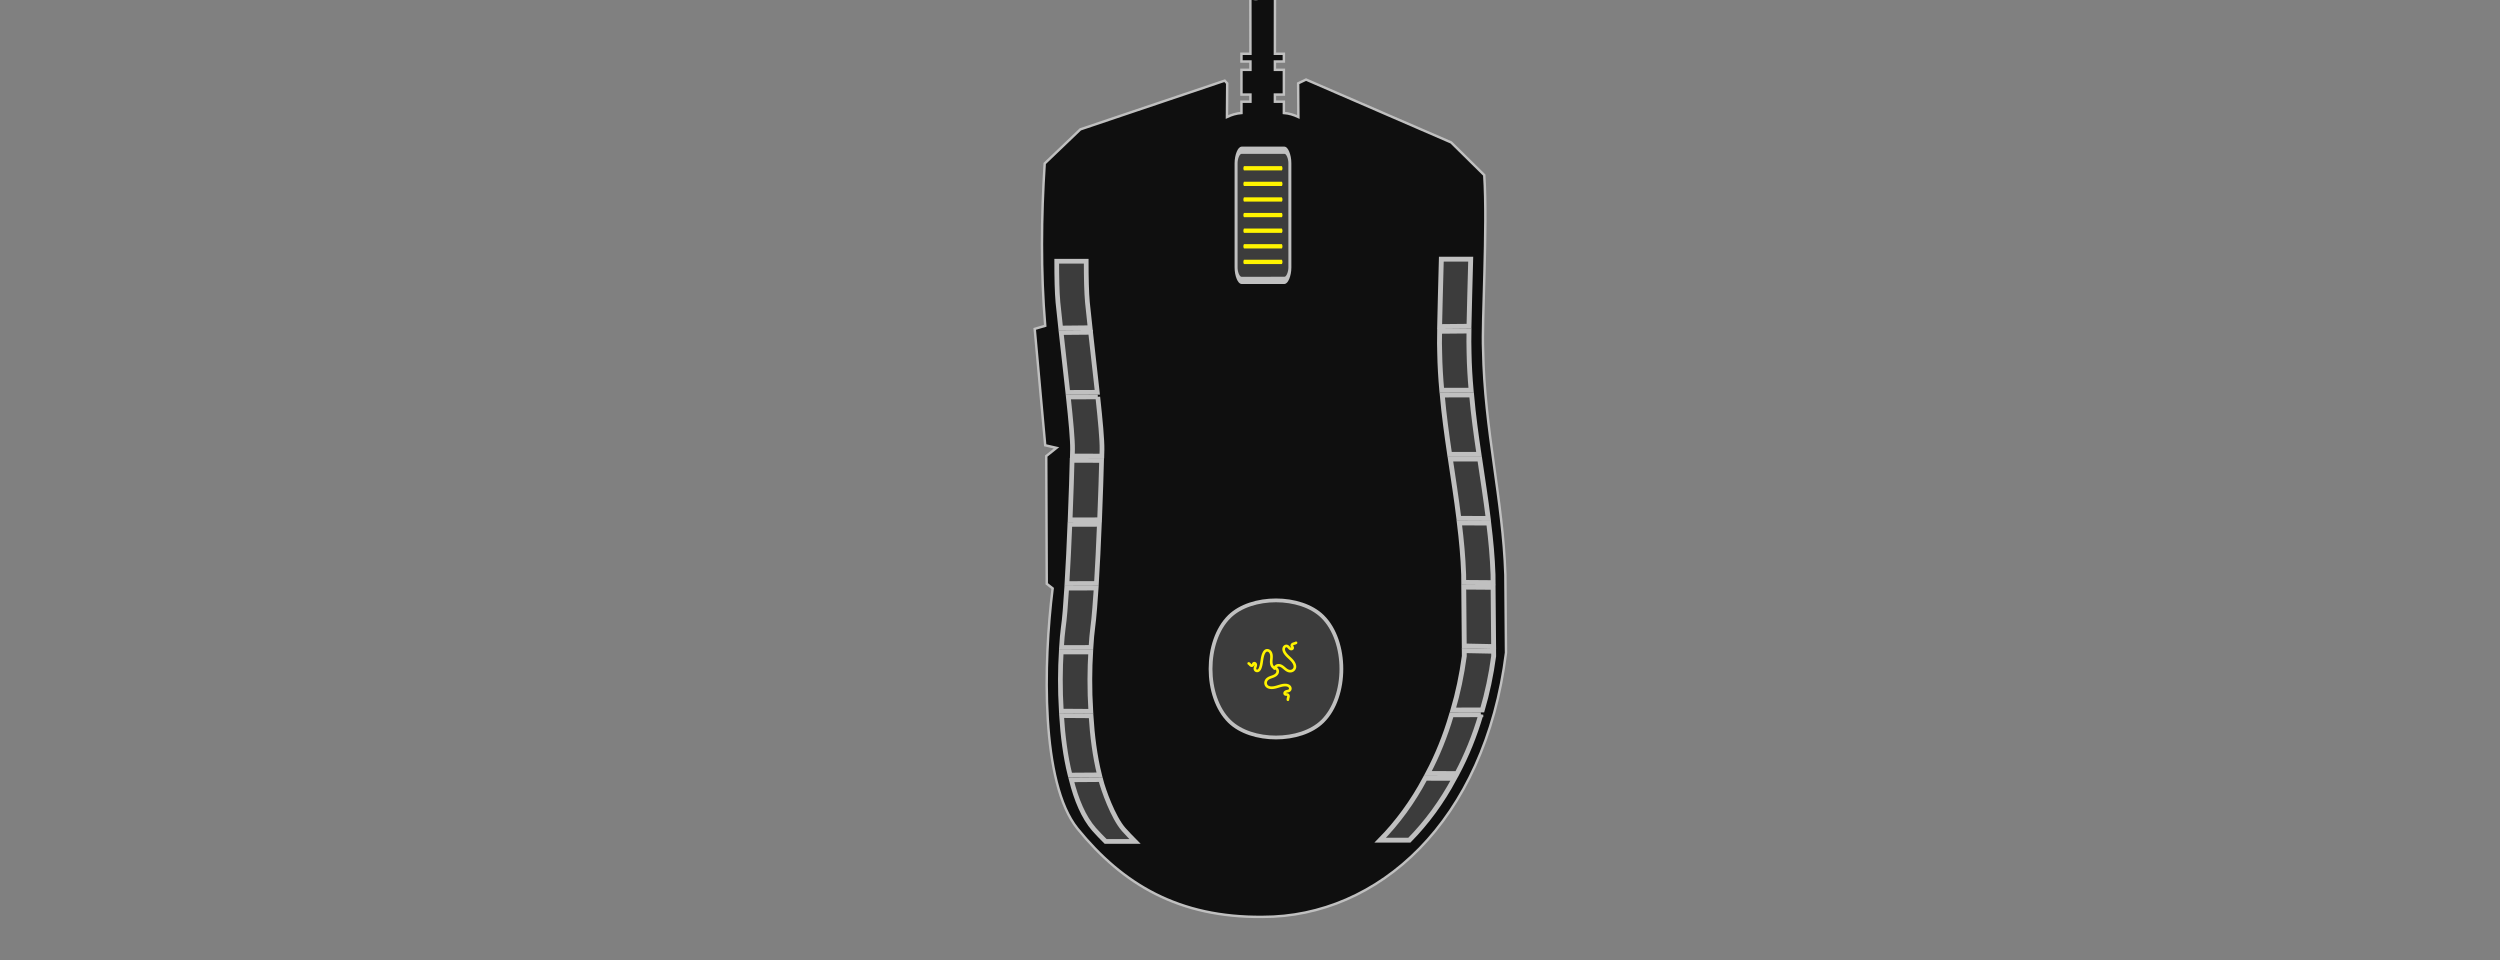 <?xml version="1.0" encoding="UTF-8" standalone="no"?>
<svg
   xmlns:dc="http://purl.org/dc/elements/1.1/"
   xmlns:cc="http://creativecommons.org/ns#"
   xmlns:rdf="http://www.w3.org/1999/02/22-rdf-syntax-ns#"
   xmlns:svg="http://www.w3.org/2000/svg"
   xmlns="http://www.w3.org/2000/svg"
   xmlns:xlink="http://www.w3.org/1999/xlink"
   xmlns:sodipodi="http://sodipodi.sourceforge.net/DTD/sodipodi-0.dtd"
   xmlns:inkscape="http://www.inkscape.org/namespaces/inkscape"
   id="svg3039"
   version="1.1"
   inkscape:version="1.0.2 (e86c870879, 2021-01-15)"
   width="1021.567"
   height="392.367"
   sodipodi:docname="mambaelite.svg"
   viewBox="0 0 957.719 367.844">
  <rect x="0" y="0" width="957.719" height="367.844" fill="#808080" stroke="none"/>
  <defs
     id="defs3043">
    <linearGradient
       id="linearGradient5169">
      <stop
         style="stop-color:#141414;stop-opacity:1;"
         offset="0"
         id="stop5171" />
      <stop
         style="stop-color:#1d1d1d;stop-opacity:1;"
         offset="1"
         id="stop5173" />
    </linearGradient>
    <filter
       id="filter4377"
       inkscape:label="Glow"
       inkscape:menu="Shadows and Glows"
       inkscape:menu-tooltip="Glow of object's own color at the edges"
       style="color-interpolation-filters:sRGB">
      <feGaussianBlur
         id="feGaussianBlur4379"
         stdDeviation="0"
         result="result91" />
      <feComposite
         id="feComposite4381"
         in2="result91"
         in="SourceGraphic"
         operator="over" />
    </filter>
    <filter
       id="filter4383"
       inkscape:label="Glow"
       inkscape:menu="Shadows and Glows"
       inkscape:menu-tooltip="Glow of object's own color at the edges"
       style="color-interpolation-filters:sRGB">
      <feGaussianBlur
         id="feGaussianBlur4385"
         stdDeviation="5"
         result="result91" />
      <feComposite
         id="feComposite4387"
         in2="result91"
         in="SourceGraphic"
         operator="over" />
    </filter>
    <filter
       id="filter4389"
       inkscape:label="Glow"
       inkscape:menu="Shadows and Glows"
       inkscape:menu-tooltip="Glow of object's own color at the edges"
       style="color-interpolation-filters:sRGB">
      <feGaussianBlur
         id="feGaussianBlur4391"
         stdDeviation="5"
         result="result91" />
      <feComposite
         id="feComposite4393"
         in2="result91"
         in="SourceGraphic"
         operator="over" />
    </filter>
    <filter
       id="filter4395"
       inkscape:label="Glow"
       inkscape:menu="Shadows and Glows"
       inkscape:menu-tooltip="Glow of object's own color at the edges"
       style="color-interpolation-filters:sRGB">
      <feGaussianBlur
         id="feGaussianBlur4397"
         stdDeviation="5"
         result="result91" />
      <feComposite
         id="feComposite4399"
         in2="result91"
         in="SourceGraphic"
         operator="over" />
    </filter>
    <filter
       id="filter4401"
       inkscape:label="Glow"
       inkscape:menu="Shadows and Glows"
       inkscape:menu-tooltip="Glow of object's own color at the edges"
       style="color-interpolation-filters:sRGB">
      <feGaussianBlur
         id="feGaussianBlur4403"
         stdDeviation="5"
         result="result91" />
      <feComposite
         id="feComposite4405"
         in2="result91"
         in="SourceGraphic"
         operator="over" />
    </filter>
    <radialGradient
       r="165.383"
       fy="352.448"
       fx="183.535"
       cy="352.448"
       cx="183.535"
       gradientTransform="matrix(1,0,0,0.284,0,252.516)"
       gradientUnits="userSpaceOnUse"
       id="r1"
       xlink:href="#l1" />
    <radialGradient
       id="radialGradient919"
       r="165.383"
       fy="352.448"
       fx="183.535"
       cy="352.448"
       cx="183.535"
       gradientTransform="matrix(1,0,0,0.284,0,252.516)"
       gradientUnits="userSpaceOnUse"
       xlink:href="#l1" />
    <radialGradient
       id="radialGradient918"
       r="165.383"
       fy="352.448"
       fx="183.535"
       cy="352.448"
       cx="183.535"
       gradientTransform="matrix(1,0,0,0.284,0,252.516)"
       gradientUnits="userSpaceOnUse"
       xlink:href="#l1" />
    <radialGradient
       id="radialGradient917"
       gradientUnits="userSpaceOnUse"
       gradientTransform="matrix(1,0,0,0.284,0,252.516)"
       r="165.383"
       fy="352.448"
       fx="183.535"
       cy="352.448"
       cx="183.535"
       xlink:href="#l1" />
    <marker
       id="marker915"
       orient="auto"
       markerHeight="3"
       markerWidth="4"
       markerUnits="strokeWidth"
       refY="5"
       refX="10"
       viewBox="0 0 10 10">
      <path
         id="path916"
         d="M 10,0 0,5 10,10 Z"
         inkscape:connector-curvature="0" />
    </marker>
    <marker
       id="marker913"
       orient="auto"
       markerHeight="3"
       markerWidth="4"
       markerUnits="strokeWidth"
       refY="5"
       refX="0"
       viewBox="0 0 10 10">
      <path
         id="path914"
         d="M 0,0 10,5 0,10 Z"
         inkscape:connector-curvature="0" />
    </marker>
    <linearGradient
       id="l1">
      <stop
         id="stop911"
         offset="0"
         style="stop-color:#000000;stop-opacity:0.502" />
      <stop
         id="stop912"
         offset="1"
         style="stop-color:#000000;stop-opacity:0" />
    </linearGradient>
    <linearGradient
       y2="923.408"
       x2="221.895"
       y1="923.408"
       x1="47.922"
       gradientUnits="userSpaceOnUse"
       id="linearGradient4269"
       xlink:href="#linearGradient4616"
       inkscape:collect="always" />
    <linearGradient
       y2="923.408"
       x2="221.895"
       y1="923.408"
       x1="47.922"
       gradientUnits="userSpaceOnUse"
       id="linearGradient4267"
       xlink:href="#linearGradient4616"
       inkscape:collect="always" />
    <linearGradient
       y2="923.408"
       x2="221.895"
       y1="923.408"
       x1="47.922"
       gradientUnits="userSpaceOnUse"
       id="linearGradient4255"
       xlink:href="#linearGradient4616"
       inkscape:collect="always" />
    <linearGradient
       y2="923.408"
       x2="221.895"
       y1="923.408"
       x1="47.922"
       gradientUnits="userSpaceOnUse"
       id="linearGradient4253"
       xlink:href="#linearGradient4616"
       inkscape:collect="always" />
    <linearGradient
       y2="923.408"
       x2="221.895"
       y1="923.408"
       x1="47.922"
       gradientUnits="userSpaceOnUse"
       id="linearGradient4249"
       xlink:href="#linearGradient4616"
       inkscape:collect="always" />
    <linearGradient
       y2="923.408"
       x2="221.895"
       y1="923.408"
       x1="47.922"
       gradientUnits="userSpaceOnUse"
       id="linearGradient4237"
       xlink:href="#linearGradient4616"
       inkscape:collect="always" />
    <linearGradient
       y2="923.408"
       x2="221.895"
       y1="923.408"
       x1="47.922"
       gradientUnits="userSpaceOnUse"
       id="linearGradient4235"
       xlink:href="#linearGradient4616"
       inkscape:collect="always" />
    <linearGradient
       gradientUnits="userSpaceOnUse"
       y2="923.408"
       x2="221.895"
       y1="923.408"
       x1="47.922"
       id="linearGradient4219"
       xlink:href="#linearGradient4616"
       inkscape:collect="always" />
    <inkscape:path-effect
       is_visible="true"
       id="path-effect4161-4-0"
       effect="spiro" />
    <inkscape:path-effect
       is_visible="true"
       id="path-effect4745-00"
       effect="spiro" />
    <inkscape:path-effect
       is_visible="true"
       id="path-effect4745-0"
       effect="spiro" />
    <inkscape:path-effect
       is_visible="true"
       id="path-effect4161-4-5"
       effect="spiro" />
    <inkscape:path-effect
       is_visible="true"
       id="path-effect4161-4"
       effect="spiro" />
    <inkscape:path-effect
       is_visible="true"
       id="path-effect4161"
       effect="spiro" />
    <inkscape:path-effect
       is_visible="true"
       id="path-effect4224"
       effect="spiro" />
    <marker
       inkscape:isstock="true"
       style="overflow:visible"
       id="Arrow1Lstart"
       refX="0"
       refY="0"
       orient="auto"
       inkscape:stockid="Arrow1Lstart">
      <path
         inkscape:connector-curvature="0"
         transform="matrix(0.8,0,0,0.8,10,0)"
         style="fill:#00ff00;fill-opacity:1;fill-rule:evenodd;stroke:#000000;stroke-width:1pt;stroke-opacity:1"
         d="M 0,0 5,-5 -12.5,0 5,5 Z"
         id="path4461" />
    </marker>
    <inkscape:path-effect
       is_visible="true"
       id="path-effect4745"
       effect="spiro" />
    <inkscape:path-effect
       is_visible="true"
       id="path-effect4835"
       effect="spiro" />
    <marker
       inkscape:isstock="true"
       style="overflow:visible"
       id="marker4481"
       refX="0"
       refY="0"
       orient="auto"
       inkscape:stockid="Arrow1Lstart">
      <path
         inkscape:connector-curvature="0"
         transform="matrix(0.8,0,0,0.8,10,0)"
         style="fill-rule:evenodd;stroke:#000000;stroke-width:1pt"
         d="M 0,0 5,-5 -12.5,0 5,5 Z"
         id="path4225" />
    </marker>
    <marker
       inkscape:isstock="true"
       style="overflow:visible"
       id="marker4496"
       refX="0"
       refY="0"
       orient="auto"
       inkscape:stockid="Arrow1Lstart">
      <path
         inkscape:connector-curvature="0"
         transform="matrix(0.8,0,0,0.8,10,0)"
         style="fill-rule:evenodd;stroke:#000000;stroke-width:1pt"
         d="M 0,0 5,-5 -12.5,0 5,5 Z"
         id="path4498" />
    </marker>
    <marker
       inkscape:isstock="true"
       style="overflow:visible"
       id="Arrow1Lend"
       refX="0"
       refY="0"
       orient="auto"
       inkscape:stockid="Arrow1Lend">
      <path
         inkscape:connector-curvature="0"
         transform="matrix(-0.8,0,0,-0.8,-10,0)"
         style="fill-rule:evenodd;stroke:#000000;stroke-width:1pt"
         d="M 0,0 5,-5 -12.5,0 5,5 Z"
         id="path4228" />
    </marker>
    <marker
       inkscape:isstock="true"
       style="overflow:visible"
       id="DotL"
       refX="0"
       refY="0"
       orient="auto"
       inkscape:stockid="DotL">
      <path
         inkscape:connector-curvature="0"
         transform="matrix(0.8,0,0,0.8,5.92,0.8)"
         style="fill-rule:evenodd;stroke:#000000;stroke-width:1pt"
         d="m -2.5,-1 c 0,2.76 -2.24,5 -5,5 -2.76,0 -5,-2.24 -5,-5 0,-2.76 2.24,-5 5,-5 2.76,0 5,2.24 5,5 z"
         id="path4286" />
    </marker>
    <marker
       inkscape:isstock="true"
       style="overflow:visible"
       id="marker4576"
       refX="0"
       refY="0"
       orient="auto"
       inkscape:stockid="DotL">
      <path
         inkscape:connector-curvature="0"
         transform="matrix(0.8,0,0,0.8,5.92,0.8)"
         style="fill-rule:evenodd;stroke:#000000;stroke-width:1pt"
         d="m -2.5,-1 c 0,2.76 -2.24,5 -5,5 -2.76,0 -5,-2.24 -5,-5 0,-2.76 2.24,-5 5,-5 2.76,0 5,2.24 5,5 z"
         id="path4578" />
    </marker>
    <linearGradient
       inkscape:collect="always"
       id="linearGradient4616">
      <stop
         style="stop-color:#ff0000;stop-opacity:1"
         offset="0"
         id="stop4618" />
      <stop
         id="stop4620"
         offset="0.25"
         style="stop-color:#ffff00;stop-opacity:1" />
      <stop
         id="stop4622"
         offset="0.5"
         style="stop-color:#00ffff;stop-opacity:1" />
      <stop
         style="stop-color:#0000ff;stop-opacity:1"
         offset="0.75"
         id="stop4624" />
      <stop
         style="stop-color:#ff00ff;stop-opacity:1"
         offset="1"
         id="stop4626" />
    </linearGradient>
    <linearGradient
       inkscape:collect="always"
       id="linearGradient4616-0">
      <stop
         style="stop-color:#ff0000;stop-opacity:1"
         offset="0"
         id="stop4618-5" />
      <stop
         id="stop4620-4"
         offset="0.25"
         style="stop-color:#ffff00;stop-opacity:1" />
      <stop
         id="stop4622-1"
         offset="0.5"
         style="stop-color:#00ffff;stop-opacity:1" />
      <stop
         style="stop-color:#0000ff;stop-opacity:1"
         offset="0.75"
         id="stop4624-0" />
      <stop
         style="stop-color:#ff00ff;stop-opacity:1"
         offset="1"
         id="stop4626-0" />
    </linearGradient>
    <inkscape:path-effect
       is_visible="true"
       id="path-effect4161-5"
       effect="spiro" />
    <inkscape:path-effect
       is_visible="true"
       id="path-effect4161-4-4"
       effect="spiro" />
    <inkscape:path-effect
       is_visible="true"
       id="path-effect4224-3"
       effect="spiro" />
    <linearGradient
       y2="923.408"
       x2="221.895"
       y1="923.408"
       x1="47.922"
       gradientUnits="userSpaceOnUse"
       id="linearGradient4308"
       xlink:href="#linearGradient4616-0"
       inkscape:collect="always" />
    <inkscape:path-effect
       is_visible="true"
       id="path-effect4745-7"
       effect="spiro" />
    <inkscape:path-effect
       is_visible="true"
       id="path-effect4745-0-2"
       effect="spiro" />
    <inkscape:path-effect
       is_visible="true"
       id="path-effect4745-00-8"
       effect="spiro" />
    <clipPath
       clipPathUnits="userSpaceOnUse"
       id="clipPath7578">
      <path
         inkscape:connector-curvature="0"
         style="color:#000000;font-style:normal;font-variant:normal;font-weight:normal;font-stretch:normal;font-size:medium;line-height:normal;font-family:'Bitstream Vera Sans';-inkscape-font-specification:'Bitstream Vera Sans';text-indent:0;text-align:start;text-decoration:none;text-decoration-line:none;letter-spacing:normal;word-spacing:normal;text-transform:none;writing-mode:lr-tb;direction:ltr;baseline-shift:baseline;text-anchor:start;display:inline;overflow:visible;visibility:visible;fill:#1a1a1a;fill-opacity:1;stroke:none;stroke-width:309;marker:none;enable-background:accumulate"
         d="m 413.497,-63.886 c -5.509,-0.01 -11.255,0.221 -17.247,0.699 -151.44,12.196 -111.277,172.185 -113.525,225.76 -2.766,39.179 -10.709,70.055 -37.655,108.357 -31.657,37.646 -76.227,98.577 -97.341,162.004 -9.965,29.935 -14.707,60.446 -10.327,89.324 -1.372,1.228 -2.678,2.516 -3.92,3.841 -9.295,9.923 -16.162,21.946 -23.815,30.041 -7.149,7.132 -17.335,9.844 -28.529,13.86 -11.198,4.018 -23.492,9.941 -30.955,24.261 0,0 0,0.005 -0.005,0.007 -0.012,0.024 -0.025,0.046 -0.038,0.07 v 0 c -6.756,12.618 -4.747,27.149 -2.684,40.611 2.063,13.462 4.152,26.183 1.379,34.814 -8.862,24.223 -9.994,40.978 -3.755,53.132 6.252,12.179 19.107,17.555 33.635,20.589 29.057,6.069 68.409,4.561 99.422,20.998 l 2.666,-5.03 -2.638,5.045 c 33.201,17.359 66.861,23.524 93.715,17.39 19.47,-4.447 35.275,-16.04 43.392,-33.879 21.004,-0.103 44.053,-8.999 80.974,-11.032 25.047,-2.018 56.336,8.895 92.325,6.896 0.941,3.905 2.302,7.66 4.166,11.229 0.019,0.037 0.037,0.073 0.057,0.109 13.951,27.898 39.874,40.659 67.5,38.479 27.662,-2.183 57.073,-18.494 80.846,-46.786 l -4.358,-3.663 4.392,3.622 c 22.66,-27.476 60.272,-38.869 85.212,-53.911 12.47,-7.521 22.588,-16.939 23.37,-30.618 0.781,-13.672 -7.245,-28.993 -25.702,-49.481 0,0 -0.005,-0.005 -0.005,-0.005 -0.007,-0.009 -0.014,-0.017 -0.022,-0.025 -6.064,-6.853 -8.957,-19.554 -12.066,-33.08 -3.107,-13.518 -6.575,-28.099 -17.673,-37.549 v 0 c -0.022,-0.02 -0.045,-0.037 -0.067,-0.057 0,0 0,0 0,0 -4.417,-3.849 -9.007,-6.461 -13.629,-8.216 15.429,-45.76 9.376,-91.326 -6.199,-132.501 -19.115,-50.534 -52.487,-94.566 -77.974,-124.688 -28.528,-35.984 -56.431,-70.148 -55.882,-120.607 0.85,-77.011 8.471,-219.826 -127.046,-220.011 z m 18.346,118.643 c 7.69,0 14.257,2.254 21.004,7.151 6.854,4.974 11.791,11.201 15.77,19.897 3.906,8.475 5.785,16.765 5.969,26.603 0,0.258 0,0.479 0.074,0.737 0.074,10.096 -1.658,18.681 -5.49,27.451 -2.187,5.004 -4.698,9.204 -7.703,12.84 -1.02,-0.49 -2.08,-0.961 -3.179,-1.413 v 0 c -7.618,-3.263 -13.463,-5.34 -18.334,-7.03 1.766,-2.122 3.236,-4.64 4.529,-7.786 1.953,-4.753 2.911,-9.396 3.095,-14.923 0,-0.221 0.074,-0.405 0.074,-0.663 0.111,-5.306 -0.59,-9.838 -2.137,-14.481 -1.621,-4.864 -3.685,-8.364 -6.669,-11.275 -2.985,-2.911 -5.969,-4.237 -9.543,-4.348 -0.168,-0.01 -0.335,-0.01 -0.5,-0.01 -3.362,0.01 -6.281,1.163 -9.302,3.692 -3.169,2.653 -5.527,6.043 -7.48,10.759 -1.953,4.716 -2.911,9.396 -3.095,14.96 -0.037,0.221 -0.037,0.405 -0.037,0.626 -0.064,3.058 0.131,5.86 0.602,8.581 -6.879,-3.428 -13.362,-5.765 -19.446,-7.213 -0.347,-2.631 -0.547,-5.346 -0.611,-8.185 v -0.774 c -0.111,-10.059 1.548,-18.681 5.417,-27.451 3.869,-8.77 8.659,-15.07 15.402,-20.192 6.743,-5.122 13.375,-7.48 21.224,-7.554 0.123,0 0.245,0 0.367,0 z m -105.251,8.333 c 5.101,0.012 9.666,1.716 14.388,5.487 5.122,4.09 8.991,9.322 12.233,16.692 3.243,7.369 4.974,14.739 5.453,23.435 v 0.073 c 0.232,3.652 0.204,7.09 -0.084,10.419 -1.009,0.287 -1.998,0.597 -2.966,0.93 -5.5,1.893 -10.348,4.474 -14.573,7.263 0.413,-2.918 0.475,-5.879 0.158,-9.181 -0.037,-0.184 -0.037,-0.332 -0.037,-0.516 -0.442,-4.385 -1.363,-8.069 -2.911,-11.791 -1.658,-3.869 -3.5,-6.596 -5.932,-8.696 -2.204,-1.903 -4.286,-2.777 -6.577,-2.76 -0.237,0 -0.477,0.013 -0.718,0.033 -2.579,0.221 -4.716,1.474 -6.743,3.942 -2.027,2.469 -3.353,5.527 -4.311,9.58 -0.958,4.053 -1.216,8.033 -0.811,12.602 0,0.184 0.037,0.332 0.037,0.516 0.442,4.422 1.326,8.106 2.911,11.828 1.621,3.832 3.5,6.559 5.932,8.659 0.407,0.352 0.81,0.668 1.211,0.95 -2.53,1.947 -3.737,2.844 -5.81,4.367 -1.329,0.976 -2.913,2.137 -4.753,3.494 -4.013,-3.76 -7.144,-8.485 -9.882,-14.706 -3.243,-7.369 -4.974,-14.739 -5.49,-23.435 v -0.073 c -0.479,-8.696 0.368,-16.176 2.764,-23.914 2.395,-7.738 5.601,-13.339 10.243,-17.945 4.643,-4.606 9.322,-6.927 14.96,-7.222 0.44,-0.024 0.877,-0.035 1.309,-0.033 z m 47.867,60.329 c 11.857,-0.046 26.124,3.841 43.397,14.947 10.61,6.9 18.866,7.476 37.876,15.618 l 0.023,0.01 0.023,0.009 c 9.147,3.753 14.515,8.645 17.138,13.796 2.623,5.151 2.687,10.737 0.492,16.613 -4.391,11.753 -18.406,24.121 -38.073,30.263 l -0.019,0.008 -0.018,0.008 c -9.59,3.116 -17.952,9.996 -27.81,15.633 -9.858,5.637 -21.013,10.184 -36.181,9.306 0,-8e-5 0,0 0,0 -12.913,-0.753 -20.632,-5.136 -27.611,-10.745 -6.98,-5.609 -13.062,-12.656 -21.968,-17.886 l -0.023,-0.014 -0.023,-0.014 c -14.346,-8.108 -22.177,-17.487 -24.636,-25.617 -2.458,-8.13 -0.151,-15.07 6.966,-20.404 8.002,-5.997 13.561,-10.076 17.264,-12.794 3.678,-2.699 5.209,-3.711 6.38,-4.836 0.006,-0.009 0.012,-0.013 0.018,-0.018 0,0 0.005,-0.009 0.005,-0.009 6.013,-5.691 15.597,-16.06 30.045,-21.034 4.973,-1.712 10.521,-2.816 16.732,-2.841 z m 82.91,49.035 c -5.117,0.305 -10.475,2.939 -16.715,6.423 -6.239,3.483 -13.256,7.939 -20.86,12.328 -15.208,8.776 -32.714,17.169 -50.112,17.169 -17.425,0 -31.346,-8.047 -41.788,-16.322 -5.221,-4.137 -9.53,-8.305 -12.972,-11.528 -1.721,-1.612 -3.214,-2.986 -4.607,-4.059 -1.393,-1.073 -2.526,-2.137 -4.857,-2.137 l -0.112,4.897 c -0.167,1.639 -0.338,1.588 -0.271,1.633 0.109,0.071 0.649,0.258 1.28,0.744 1.024,0.789 2.446,2.075 4.133,3.655 3.374,3.16 7.858,7.504 13.378,11.879 11.04,8.749 26.393,17.724 45.816,17.724 19.449,0 37.85,-9.091 53.354,-18.038 7.752,-4.474 14.792,-8.939 20.779,-12.281 5.987,-3.342 11.023,-5.438 13.94,-5.612 z m 17.288,23.274 c 12.918,50.921 42.963,124.471 62.273,160.364 10.264,19.043 30.685,59.504 39.508,108.251 5.59,-0.171 11.746,0.641 18.338,2.327 23.068,-59.802 -19.561,-124.217 -39.054,-142.156 -7.87,-7.637 -8.248,-11.058 -4.347,-10.896 21.149,18.703 48.913,56.32 59.015,98.781 4.606,19.361 5.588,39.715 0.646,59.802 2.418,1.004 4.874,2.097 7.362,3.275 37.028,18.031 50.722,33.71 44.138,55.109 -2.169,-0.076 -4.302,-0.068 -6.383,-0.018 -0.194,0.005 -0.387,0.01 -0.58,0.015 5.362,-16.962 -6.517,-29.473 -38.17,-43.795 -32.831,-14.444 -58.992,-13.007 -63.413,16.286 -0.283,1.535 -0.511,3.099 -0.684,4.684 -2.453,0.852 -4.919,1.939 -7.391,3.292 -15.416,8.435 -23.83,23.741 -28.51,42.513 -4.676,18.757 -6.017,41.433 -7.307,66.924 0,0.005 0,0.009 0,0.013 -0.789,12.818 -6.058,30.154 -11.403,48.516 -53.781,38.363 -128.425,54.984 -191.8,11.733 -4.295,-6.794 -9.222,-13.526 -14.293,-20.165 -3.239,-4.24 -6.565,-8.454 -9.873,-12.609 6.506,0.005 12.036,-1.06 16.505,-3.087 5.558,-2.52 9.463,-6.568 11.395,-11.765 3.864,-10.393 -0.017,-25.055 -12.386,-41.797 -12.369,-16.741 -33.317,-35.636 -64.099,-54.514 0,0 -0.005,0 -0.005,-0.005 -22.614,-14.069 -35.261,-31.314 -41.181,-50.037 -5.92,-18.725 -5.09,-38.972 -0.527,-58.963 8.758,-38.371 31.26,-75.69 45.617,-99.11 3.865,-2.844 1.381,5.279 -14.535,34.835 -14.264,27.022 -40.931,89.384 -4.419,138.063 0.976,-34.642 9.249,-69.973 23.137,-103.021 20.23,-45.857 62.543,-125.378 65.904,-188.757 1.733,1.258 7.687,5.276 10.34,6.785 0.005,0.008 0.012,0.008 0.017,0.009 7.762,4.571 13.592,11.253 21.143,17.322 7.566,6.08 17.017,11.332 31.297,12.164 v 0 c 16.667,0.964 29.37,-4.198 39.777,-10.149 10.392,-5.942 18.693,-12.518 26.559,-15.085 0.012,-0.008 0.024,-0.008 0.035,-0.011 16.62,-5.197 29.834,-14.396 37.353,-25.125 z m 105.559,291.523 c 6.732,-0.031 14.886,2.213 23.812,6.206 24.024,11.091 31.541,20.597 24.982,34.562 -5.527,10.538 -29.183,27.303 -45.395,22.882 -16.544,-4.274 -24.614,-28.114 -21.924,-46.132 1.441,-12.235 8.361,-17.471 18.525,-17.518 z m -27.181,32.926 c 1.358,22.034 12.259,44.505 31.539,49.369 21.098,5.559 51.516,-12.543 64.359,-27.308 2.561,-0.102 5.065,-0.228 7.496,-0.287 11.266,-0.272 20.715,0.371 30.369,8.814 l 0.033,0.029 0.034,0.029 c 7.419,6.286 10.945,18.164 14.004,31.471 3.058,13.307 5.504,27.799 14.677,38.124 l 0.014,0.015 0.013,0.015 c 17.634,19.568 23.302,32.795 22.82,41.237 -0.483,8.442 -6.595,14.71 -17.882,21.517 -22.564,13.61 -62.545,25.444 -88.082,56.377 -22.174,26.388 -49.213,40.881 -73.026,42.761 -23.813,1.879 -44.358,-8.004 -56.47,-32.315 l -0.028,-0.055 -0.029,-0.054 c -7.514,-14.294 -4.384,-36.852 1.946,-60.646 6.33,-23.794 15.425,-48.226 16.642,-68.084 v -0.031 -0.03 c 1.288,-25.443 2.712,-47.663 6.986,-64.807 4.274,-17.144 11.004,-28.755 22.928,-35.28 0.555,-0.304 1.107,-0.59 1.655,-0.861 z m -387.225,1.663 c 1.78,0.007 3.663,0.156 5.67,0.459 13.498,2.045 25.268,11.482 36.608,26.864 11.34,15.382 21.892,36.379 32.74,59.67 l 0.014,0.029 0.013,0.028 c 8.717,18.193 27.111,38.198 42.699,58.606 15.588,20.408 27.652,40.893 26.081,56.571 l -0.007,0.068 -0.005,0.068 c -2.032,26.741 -17.117,41.298 -40.272,46.587 -23.149,5.287 -54.531,0.017 -85.876,-16.365 -0.009,-0.005 -0.019,-0.009 -0.028,-0.015 C 148.767,736.043 107.512,737.867 81.048,732.34 67.813,729.576 59.177,725.42 55.213,717.698 51.249,709.977 51.16,696.505 59.584,673.535 l 0.037,-0.101 0.033,-0.103 c 4.166,-12.85 1.083,-26.909 -0.94,-40.105 -2.022,-13.196 -3.012,-25.2 1.495,-33.566 l 0.021,-0.038 0.021,-0.039 c 5.769,-11.121 14.232,-15.096 24.735,-18.864 10.503,-3.768 22.957,-6.728 32.791,-16.583 l 0.051,-0.052 0.051,-0.053 c 9.092,-9.591 15.921,-21.614 23.914,-30.146 6.744,-7.2 13.493,-11.971 23.665,-12.042 0.118,0 0.236,0 0.355,0 z"
         id="path7580"
         clip-path="none" />
    </clipPath>
    <clipPath
       clipPathUnits="userSpaceOnUse"
       id="clipPath7578-3">
      <path
         inkscape:connector-curvature="0"
         style="color:#000000;font-style:normal;font-variant:normal;font-weight:normal;font-stretch:normal;font-size:medium;line-height:normal;font-family:'Bitstream Vera Sans';-inkscape-font-specification:'Bitstream Vera Sans';text-indent:0;text-align:start;text-decoration:none;text-decoration-line:none;letter-spacing:normal;word-spacing:normal;text-transform:none;writing-mode:lr-tb;direction:ltr;baseline-shift:baseline;text-anchor:start;display:inline;overflow:visible;visibility:visible;fill:#1a1a1a;fill-opacity:1;stroke:none;stroke-width:309;marker:none;enable-background:accumulate"
         d="m 413.497,-63.886 c -5.509,-0.01 -11.255,0.221 -17.247,0.699 -151.44,12.196 -111.277,172.185 -113.525,225.76 -2.766,39.179 -10.709,70.055 -37.655,108.357 -31.657,37.646 -76.227,98.577 -97.341,162.004 -9.965,29.935 -14.707,60.446 -10.327,89.324 -1.372,1.228 -2.678,2.516 -3.92,3.841 -9.295,9.923 -16.162,21.946 -23.815,30.041 -7.149,7.132 -17.335,9.844 -28.529,13.86 -11.198,4.018 -23.492,9.941 -30.955,24.261 0,0 0,0.005 -0.005,0.007 -0.012,0.024 -0.025,0.046 -0.038,0.07 v 0 c -6.756,12.618 -4.747,27.149 -2.684,40.611 2.063,13.462 4.152,26.183 1.379,34.814 -8.862,24.223 -9.994,40.978 -3.755,53.132 6.252,12.179 19.107,17.555 33.635,20.589 29.057,6.069 68.409,4.561 99.422,20.998 l 2.666,-5.03 -2.638,5.045 c 33.201,17.359 66.861,23.524 93.715,17.39 19.47,-4.447 35.275,-16.04 43.392,-33.879 21.004,-0.103 44.053,-8.999 80.974,-11.032 25.047,-2.018 56.336,8.895 92.325,6.896 0.941,3.905 2.302,7.66 4.166,11.229 0.019,0.037 0.037,0.073 0.057,0.109 13.951,27.898 39.874,40.659 67.5,38.479 27.662,-2.183 57.073,-18.494 80.846,-46.786 l -4.358,-3.663 4.392,3.622 c 22.66,-27.476 60.272,-38.869 85.212,-53.911 12.47,-7.521 22.588,-16.939 23.37,-30.618 0.781,-13.672 -7.245,-28.993 -25.702,-49.481 0,0 -0.005,-0.005 -0.005,-0.005 -0.007,-0.009 -0.014,-0.017 -0.022,-0.025 -6.064,-6.853 -8.957,-19.554 -12.066,-33.08 -3.107,-13.518 -6.575,-28.099 -17.673,-37.549 v 0 c -0.022,-0.02 -0.045,-0.037 -0.067,-0.057 0,0 0,0 0,0 -4.417,-3.849 -9.007,-6.461 -13.629,-8.216 15.429,-45.76 9.376,-91.326 -6.199,-132.501 -19.115,-50.534 -52.487,-94.566 -77.974,-124.688 -28.528,-35.984 -56.431,-70.148 -55.882,-120.607 0.85,-77.011 8.471,-219.826 -127.046,-220.011 z m 18.346,118.643 c 7.69,0 14.257,2.254 21.004,7.151 6.854,4.974 11.791,11.201 15.77,19.897 3.906,8.475 5.785,16.765 5.969,26.603 0,0.258 0,0.479 0.074,0.737 0.074,10.096 -1.658,18.681 -5.49,27.451 -2.187,5.004 -4.698,9.204 -7.703,12.84 -1.02,-0.49 -2.08,-0.961 -3.179,-1.413 v 0 c -7.618,-3.263 -13.463,-5.34 -18.334,-7.03 1.766,-2.122 3.236,-4.64 4.529,-7.786 1.953,-4.753 2.911,-9.396 3.095,-14.923 0,-0.221 0.074,-0.405 0.074,-0.663 0.111,-5.306 -0.59,-9.838 -2.137,-14.481 -1.621,-4.864 -3.685,-8.364 -6.669,-11.275 -2.985,-2.911 -5.969,-4.237 -9.543,-4.348 -0.168,-0.01 -0.335,-0.01 -0.5,-0.01 -3.362,0.01 -6.281,1.163 -9.302,3.692 -3.169,2.653 -5.527,6.043 -7.48,10.759 -1.953,4.716 -2.911,9.396 -3.095,14.96 -0.037,0.221 -0.037,0.405 -0.037,0.626 -0.064,3.058 0.131,5.86 0.602,8.581 -6.879,-3.428 -13.362,-5.765 -19.446,-7.213 -0.347,-2.631 -0.547,-5.346 -0.611,-8.185 v -0.774 c -0.111,-10.059 1.548,-18.681 5.417,-27.451 3.869,-8.77 8.659,-15.07 15.402,-20.192 6.743,-5.122 13.375,-7.48 21.224,-7.554 0.123,0 0.245,0 0.367,0 z m -105.251,8.333 c 5.101,0.012 9.666,1.716 14.388,5.487 5.122,4.09 8.991,9.322 12.233,16.692 3.243,7.369 4.974,14.739 5.453,23.435 v 0.073 c 0.232,3.652 0.204,7.09 -0.084,10.419 -1.009,0.287 -1.998,0.597 -2.966,0.93 -5.5,1.893 -10.348,4.474 -14.573,7.263 0.413,-2.918 0.475,-5.879 0.158,-9.181 -0.037,-0.184 -0.037,-0.332 -0.037,-0.516 -0.442,-4.385 -1.363,-8.069 -2.911,-11.791 -1.658,-3.869 -3.5,-6.596 -5.932,-8.696 -2.204,-1.903 -4.286,-2.777 -6.577,-2.76 -0.237,0 -0.477,0.013 -0.718,0.033 -2.579,0.221 -4.716,1.474 -6.743,3.942 -2.027,2.469 -3.353,5.527 -4.311,9.58 -0.958,4.053 -1.216,8.033 -0.811,12.602 0,0.184 0.037,0.332 0.037,0.516 0.442,4.422 1.326,8.106 2.911,11.828 1.621,3.832 3.5,6.559 5.932,8.659 0.407,0.352 0.81,0.668 1.211,0.95 -2.53,1.947 -3.737,2.844 -5.81,4.367 -1.329,0.976 -2.913,2.137 -4.753,3.494 -4.013,-3.76 -7.144,-8.485 -9.882,-14.706 -3.243,-7.369 -4.974,-14.739 -5.49,-23.435 v -0.073 c -0.479,-8.696 0.368,-16.176 2.764,-23.914 2.395,-7.738 5.601,-13.339 10.243,-17.945 4.643,-4.606 9.322,-6.927 14.96,-7.222 0.44,-0.024 0.877,-0.035 1.309,-0.033 z m 47.867,60.329 c 11.857,-0.046 26.124,3.841 43.397,14.947 10.61,6.9 18.866,7.476 37.876,15.618 l 0.023,0.01 0.023,0.009 c 9.147,3.753 14.515,8.645 17.138,13.796 2.623,5.151 2.687,10.737 0.492,16.613 -4.391,11.753 -18.406,24.121 -38.073,30.263 l -0.019,0.008 -0.018,0.008 c -9.59,3.116 -17.952,9.996 -27.81,15.633 -9.858,5.637 -21.013,10.184 -36.181,9.306 0,-8e-5 0,0 0,0 -12.913,-0.753 -20.632,-5.136 -27.611,-10.745 -6.98,-5.609 -13.062,-12.656 -21.968,-17.886 l -0.023,-0.014 -0.023,-0.014 c -14.346,-8.108 -22.177,-17.487 -24.636,-25.617 -2.458,-8.13 -0.151,-15.07 6.966,-20.404 8.002,-5.997 13.561,-10.076 17.264,-12.794 3.678,-2.699 5.209,-3.711 6.38,-4.836 0.006,-0.009 0.012,-0.013 0.018,-0.018 0,0 0.005,-0.009 0.005,-0.009 6.013,-5.691 15.597,-16.06 30.045,-21.034 4.973,-1.712 10.521,-2.816 16.732,-2.841 z m 82.91,49.035 c -5.117,0.305 -10.475,2.939 -16.715,6.423 -6.239,3.483 -13.256,7.939 -20.86,12.328 -15.208,8.776 -32.714,17.169 -50.112,17.169 -17.425,0 -31.346,-8.047 -41.788,-16.322 -5.221,-4.137 -9.53,-8.305 -12.972,-11.528 -1.721,-1.612 -3.214,-2.986 -4.607,-4.059 -1.393,-1.073 -2.526,-2.137 -4.857,-2.137 l -0.112,4.897 c -0.167,1.639 -0.338,1.588 -0.271,1.633 0.109,0.071 0.649,0.258 1.28,0.744 1.024,0.789 2.446,2.075 4.133,3.655 3.374,3.16 7.858,7.504 13.378,11.879 11.04,8.749 26.393,17.724 45.816,17.724 19.449,0 37.85,-9.091 53.354,-18.038 7.752,-4.474 14.792,-8.939 20.779,-12.281 5.987,-3.342 11.023,-5.438 13.94,-5.612 z m 17.288,23.274 c 12.918,50.921 42.963,124.471 62.273,160.364 10.264,19.043 30.685,59.504 39.508,108.251 5.59,-0.171 11.746,0.641 18.338,2.327 23.068,-59.802 -19.561,-124.217 -39.054,-142.156 -7.87,-7.637 -8.248,-11.058 -4.347,-10.896 21.149,18.703 48.913,56.32 59.015,98.781 4.606,19.361 5.588,39.715 0.646,59.802 2.418,1.004 4.874,2.097 7.362,3.275 37.028,18.031 50.722,33.71 44.138,55.109 -2.169,-0.076 -4.302,-0.068 -6.383,-0.018 -0.194,0.005 -0.387,0.01 -0.58,0.015 5.362,-16.962 -6.517,-29.473 -38.17,-43.795 -32.831,-14.444 -58.992,-13.007 -63.413,16.286 -0.283,1.535 -0.511,3.099 -0.684,4.684 -2.453,0.852 -4.919,1.939 -7.391,3.292 -15.416,8.435 -23.83,23.741 -28.51,42.513 -4.676,18.757 -6.017,41.433 -7.307,66.924 0,0.005 0,0.009 0,0.013 -0.789,12.818 -6.058,30.154 -11.403,48.516 -53.781,38.363 -128.425,54.984 -191.8,11.733 -4.295,-6.794 -9.222,-13.526 -14.293,-20.165 -3.239,-4.24 -6.565,-8.454 -9.873,-12.609 6.506,0.005 12.036,-1.06 16.505,-3.087 5.558,-2.52 9.463,-6.568 11.395,-11.765 3.864,-10.393 -0.017,-25.055 -12.386,-41.797 -12.369,-16.741 -33.317,-35.636 -64.099,-54.514 0,0 -0.005,0 -0.005,-0.005 -22.614,-14.069 -35.261,-31.314 -41.181,-50.037 -5.92,-18.725 -5.09,-38.972 -0.527,-58.963 8.758,-38.371 31.26,-75.69 45.617,-99.11 3.865,-2.844 1.381,5.279 -14.535,34.835 -14.264,27.022 -40.931,89.384 -4.419,138.063 0.976,-34.642 9.249,-69.973 23.137,-103.021 20.23,-45.857 62.543,-125.378 65.904,-188.757 1.733,1.258 7.687,5.276 10.34,6.785 0.005,0.008 0.012,0.008 0.017,0.009 7.762,4.571 13.592,11.253 21.143,17.322 7.566,6.08 17.017,11.332 31.297,12.164 v 0 c 16.667,0.964 29.37,-4.198 39.777,-10.149 10.392,-5.942 18.693,-12.518 26.559,-15.085 0.012,-0.008 0.024,-0.008 0.035,-0.011 16.62,-5.197 29.834,-14.396 37.353,-25.125 z m 105.559,291.523 c 6.732,-0.031 14.886,2.213 23.812,6.206 24.024,11.091 31.541,20.597 24.982,34.562 -5.527,10.538 -29.183,27.303 -45.395,22.882 -16.544,-4.274 -24.614,-28.114 -21.924,-46.132 1.441,-12.235 8.361,-17.471 18.525,-17.518 z m -27.181,32.926 c 1.358,22.034 12.259,44.505 31.539,49.369 21.098,5.559 51.516,-12.543 64.359,-27.308 2.561,-0.102 5.065,-0.228 7.496,-0.287 11.266,-0.272 20.715,0.371 30.369,8.814 l 0.033,0.029 0.034,0.029 c 7.419,6.286 10.945,18.164 14.004,31.471 3.058,13.307 5.504,27.799 14.677,38.124 l 0.014,0.015 0.013,0.015 c 17.634,19.568 23.302,32.795 22.82,41.237 -0.483,8.442 -6.595,14.71 -17.882,21.517 -22.564,13.61 -62.545,25.444 -88.082,56.377 -22.174,26.388 -49.213,40.881 -73.026,42.761 -23.813,1.879 -44.358,-8.004 -56.47,-32.315 l -0.028,-0.055 -0.029,-0.054 c -7.514,-14.294 -4.384,-36.852 1.946,-60.646 6.33,-23.794 15.425,-48.226 16.642,-68.084 v -0.031 -0.03 c 1.288,-25.443 2.712,-47.663 6.986,-64.807 4.274,-17.144 11.004,-28.755 22.928,-35.28 0.555,-0.304 1.107,-0.59 1.655,-0.861 z m -387.225,1.663 c 1.78,0.007 3.663,0.156 5.67,0.459 13.498,2.045 25.268,11.482 36.608,26.864 11.34,15.382 21.892,36.379 32.74,59.67 l 0.014,0.029 0.013,0.028 c 8.717,18.193 27.111,38.198 42.699,58.606 15.588,20.408 27.652,40.893 26.081,56.571 l -0.007,0.068 -0.005,0.068 c -2.032,26.741 -17.117,41.298 -40.272,46.587 -23.149,5.287 -54.531,0.017 -85.876,-16.365 -0.009,-0.005 -0.019,-0.009 -0.028,-0.015 C 148.767,736.043 107.512,737.867 81.048,732.34 67.813,729.576 59.177,725.42 55.213,717.698 51.249,709.977 51.16,696.505 59.584,673.535 l 0.037,-0.101 0.033,-0.103 c 4.166,-12.85 1.083,-26.909 -0.94,-40.105 -2.022,-13.196 -3.012,-25.2 1.495,-33.566 l 0.021,-0.038 0.021,-0.039 c 5.769,-11.121 14.232,-15.096 24.735,-18.864 10.503,-3.768 22.957,-6.728 32.791,-16.583 l 0.051,-0.052 0.051,-0.053 c 9.092,-9.591 15.921,-21.614 23.914,-30.146 6.744,-7.2 13.493,-11.971 23.665,-12.042 0.118,0 0.236,0 0.355,0 z"
         id="path7580-1"
         clip-path="none" />
    </clipPath>
    <inkscape:path-effect
       is_visible="true"
       id="path-effect4161-8"
       effect="spiro" />
    <inkscape:path-effect
       is_visible="true"
       id="path-effect4161-4-52"
       effect="spiro" />
    <inkscape:path-effect
       is_visible="true"
       id="path-effect4224-7"
       effect="spiro" />
    <inkscape:path-effect
       is_visible="true"
       id="path-effect4745-2"
       effect="spiro" />
    <inkscape:path-effect
       is_visible="true"
       id="path-effect4745-0-7"
       effect="spiro" />
    <inkscape:path-effect
       is_visible="true"
       id="path-effect4745-00-3"
       effect="spiro" />
    <linearGradient
       id="linearGradient4076"
       y2="448.69"
       gradientUnits="userSpaceOnUse"
       x2="516.63"
       y1="448.69"
       x1="442.83">
      <stop
         id="stop5171-7"
         style="stop-color:#141414"
         offset="0" />
      <stop
         id="stop5173-8"
         style="stop-color:#1d1d1d"
         offset="1" />
    </linearGradient>
    <linearGradient
       id="linearGradient4076-4"
       y2="448.69"
       gradientUnits="userSpaceOnUse"
       x2="516.63"
       y1="454.177"
       x1="453.311">
      <stop
         id="stop5171-7-3"
         style="stop-color:#141414"
         offset="0" />
      <stop
         id="stop5173-8-1"
         style="stop-color:#1d1d1d"
         offset="1" />
    </linearGradient>
  </defs>
  <sodipodi:namedview
     pagecolor="#ffffff"
     bordercolor="#666666"
     borderopacity="1"
     objecttolerance="10"
     gridtolerance="10"
     guidetolerance="10"
     inkscape:pageopacity="0"
     inkscape:pageshadow="2"
     inkscape:window-width="1865"
     inkscape:window-height="1056"
     id="namedview3041"
     showgrid="false"
     showguides="true"
     inkscape:guide-bbox="true"
     inkscape:zoom="13.921099"
     inkscape:cx="520.55071"
     inkscape:cy="82.968838"
     inkscape:window-x="55"
     inkscape:window-y="0"
     inkscape:window-maximized="1"
     inkscape:current-layer="x0-y0"
     fit-margin-top="0"
     fit-margin-left="0"
     fit-margin-right="0"
     fit-margin-bottom="0"
     inkscape:document-rotation="0" />
  <path
     style="fill:#0f0f0f;fill-opacity:1;stroke:#c0c0c0;stroke-width:1px;stroke-linecap:butt;stroke-linejoin:miter;stroke-opacity:1"
     d="m 615.718,266.874 -0.26,-31.909 c -0.956,-30.613 -8.584,-59.299 -9.096,-91.84 -0.555,-11.498 1.868,-49.738 0.47,-71.545 l -13.534,-13.35 -59.322,-25.702 -3.242,1.552 0.102,13.754 c -1.946,-0.914 -3.855,-1.485 -5.932,-1.639 v -4.615 h -3.672 V 38.656 h 3.672 V 28.553 h -3.672 v -3.41 h 3.672 v -3.152 h -3.672 l 0.035,-22.986 c -4.642,-2.72 -5.903,2.314 -10.064,0 l 0.035,22.986 h -3.674 v 3.152 h 3.674 v 3.41 h -3.674 V 38.656 h 3.674 v 2.924 h -3.674 v 4.615 c -2.077,0.153 -3.984,0.725 -5.93,1.639 l 0.102,-13.754 -1.018,-1.107 -59.025,19.92 -14.572,13.943 c -1.398,21.807 -1.643,44.034 0.209,66.365 l -4.299,1.258 4.299,47.598 4.613,1.049 -4.193,3.354 0.209,52.211 2.412,1.887 c -3.809,30.509 -4.892,79.575 10.17,98.236 18.487,22.82 41.482,36.414 75.694,36.064 47.112,0.053 90.864,-38.746 99.483,-107.983 z"
     transform="scale(0.937)"
     id="back"
     inkscape:connector-curvature="0"
     sodipodi:nodetypes="ccccccccccccccccccccccccccccccccccccccccccccccc"
     inkscape:label="#back" />
  <g
     class="LED"
     id="x11-y0"
     inkscape:label="#key0-11"
     transform="translate(0,-103.125)">
    <path
       inkscape:connector-curvature="0"
       id="k11"
       d="m 552.16,202.405 c -0.222,9.641 -0.553,18.894 -0.663,25.828 l 11.252,-0.107 c 0.112,-6.924 0.44,-16.127 0.661,-25.721 z"
       style="display:inline;fill:#3c3c3c;fill-opacity:1;stroke:#c0c0c0;stroke-width:1.875;stroke-miterlimit:4;stroke-dasharray:none;stroke-opacity:1" />
  </g>
  <g
     class="LED"
     id="x12-y0"
     inkscape:label="#key0-12"
     transform="translate(0,-103.125)">
    <path
       sodipodi:nodetypes="ccccccc"
       inkscape:connector-curvature="0"
       id="k12"
       d="m 551.497,230.036 c -0.053,3.339 -0.07,6.3 0.029,8.205 0.083,4.891 0.376,9.676 0.793,14.393 l 11.248,-0.025 c -0.415,-4.708 -0.708,-9.485 -0.791,-14.367 -0.1,-1.925 -0.055,-6.619 -0.028,-8.312 z"
       style="display:inline;fill:#3c3c3c;fill-opacity:1;stroke:#c0c0c0;stroke-width:1.875;stroke-miterlimit:4;stroke-dasharray:none;stroke-opacity:1" />
  </g>
  <g
     class="LED"
     id="x13-y0"
     inkscape:label="#key0-13"
     transform="translate(0,-103.125)">
    <path
       inkscape:connector-curvature="0"
       id="k13"
       d="m 563.755,254.419 -11.248,0.027 c 0.685,7.748 1.728,15.289 2.833,22.752 h 11.25 c -1.106,-7.471 -2.15,-15.021 -2.834,-22.779 z"
       style="display:inline;fill:#3c3c3c;fill-opacity:1;stroke:#c0c0c0;stroke-width:1.875;stroke-miterlimit:4;stroke-dasharray:none;stroke-opacity:1" />
  </g>
  <g
     class="LED"
     id="x14-y0"
     inkscape:label="#key0-14"
     transform="translate(0,-103.125)">
    <path
       inkscape:connector-curvature="0"
       id="k14"
       d="m 555.621,278.98 c 1.127,7.616 2.31,15.155 3.246,22.718 l 11.257,0.054 c -0.938,-7.581 -2.124,-15.138 -3.254,-22.772 z"
       style="display:inline;fill:#3c3c3c;fill-opacity:1;stroke:#c0c0c0;stroke-width:1.875;stroke-miterlimit:4;stroke-dasharray:none;stroke-opacity:1" />
  </g>
  <g
     class="LED"
     id="x15-y0"
     inkscape:label="#key0-15"
     transform="translate(0,-103.125)">
    <path
       inkscape:connector-curvature="0"
       id="k15"
       d="m 559.054,303.449 c 0.81,6.541 1.43,13.108 1.655,19.781 l 0.028,3.02 11.25,0.083 -0.028,-3.103 c -0.225,-6.654 -0.841,-13.204 -1.648,-19.727 z"
       style="display:inline;fill:#3c3c3c;fill-opacity:1;stroke:#c0c0c0;stroke-width:1.875;stroke-miterlimit:4;stroke-dasharray:none;stroke-opacity:1" />
  </g>
  <g
     class="LED"
     id="x16-y0"
     inkscape:label="#key0-16"
     transform="translate(0,-103.125)">
    <path
       inkscape:connector-curvature="0"
       id="k16"
       d="m 560.737,328.035 0.2,22.559 11.252,0.235 -0.201,-22.711 z"
       style="display:inline;fill:#3c3c3c;fill-opacity:1;stroke:#c0c0c0;stroke-width:1.875;stroke-miterlimit:4;stroke-dasharray:none;stroke-opacity:1" />
  </g>
  <g
     class="LED"
     id="x18-y0"
     inkscape:label="#key0-18"
     transform="translate(0,-103.125)">
    <path
       inkscape:connector-curvature="0"
       id="k17"
       d="m 567.295,376.916 -11.25,0.025 c -2.381,8.142 -5.445,15.649 -9.08,22.501 l 11.199,0.03 c 3.657,-6.865 6.738,-14.39 9.131,-22.557 z"
       style="display:inline;fill:#3c3c3c;fill-opacity:1;stroke:#c0c0c0;stroke-width:1.875;stroke-miterlimit:4;stroke-dasharray:none;stroke-opacity:1" />
  </g>
  <g
     class="LED"
     id="x19-y0"
     inkscape:label="#key0-19"
     transform="translate(0,-103.125)">
    <path
       inkscape:connector-curvature="0"
       id="k19"
       d="m 545.993,401.258 c -4.828,9.085 -10.663,17.018 -17.261,23.734 h 11.171 c 6.601,-6.71 12.442,-14.628 17.282,-23.695 z"
       style="display:inline;fill:#3c3c3c;fill-opacity:1;stroke:#c0c0c0;stroke-width:1.875;stroke-miterlimit:4;stroke-dasharray:none;stroke-opacity:1" />
  </g>
  <g
     class="LED"
     id="x17-y0"
     inkscape:label="#key0-17"
     transform="translate(0,-103.125)">
    <path
       inkscape:connector-curvature="0"
       id="path115"
       d="m 560.937,352.369 0.018,2.094 c -0.98,7.284 -2.448,14.175 -4.347,20.667 l 11.25,-0.025 c 1.899,-6.481 3.368,-13.364 4.347,-20.641 l -0.017,-1.858 z"
       style="display:inline;fill:#3c3c3c;fill-opacity:1;stroke:#c0c0c0;stroke-width:1.875;stroke-miterlimit:4;stroke-dasharray:none;stroke-opacity:1" />
  </g>
  <g
     id="x0-y0"
     class="LED"
     transform="matrix(0.604,0,0,1.462,28.036,-301.281)"
     inkscape:label="#key0-0">
    <path
       sodipodi:nodetypes="ccccccccc"
       inkscape:connector-curvature="0"
       id="path5551"
       d="m 737.567,248.84 c -8.4e-4,-1.689 1.704,-3.387 3.447,-3.398 l 27.234,-0.004 c 1.728,-0.023 3.448,1.698 3.432,3.381 l 0.016,27.332 c 0.006,1.686 -1.705,3.391 -3.406,3.389 l -27.296,0.004 c -1.724,0.003 -3.458,-1.692 -3.419,-3.415 z"
       style="display:inline;fill:#3c3c3c;fill-opacity:1;stroke:#c0c0c0;stroke-width:1.891;stroke-miterlimit:4;stroke-dasharray:none;stroke-opacity:1" />
    <path
       id="wheel-edges"
       style="color:#000000;font-style:normal;font-variant:normal;font-weight:normal;font-stretch:normal;font-size:medium;line-height:normal;font-family:sans-serif;font-variant-ligatures:normal;font-variant-position:normal;font-variant-caps:normal;font-variant-numeric:normal;font-variant-alternates:normal;font-variant-east-asian:normal;font-feature-settings:normal;font-variation-settings:normal;text-indent:0;text-align:start;text-decoration:none;text-decoration-line:none;text-decoration-style:solid;text-decoration-color:#000000;letter-spacing:normal;word-spacing:normal;text-transform:none;writing-mode:lr-tb;direction:ltr;text-orientation:mixed;dominant-baseline:auto;baseline-shift:baseline;text-anchor:start;white-space:normal;shape-padding:0;shape-margin:0;inline-size:0;clip-rule:nonzero;display:inline;overflow:visible;visibility:visible;opacity:1;isolation:auto;mix-blend-mode:normal;color-interpolation:sRGB;color-interpolation-filters:linearRGB;solid-color:#000000;solid-opacity:1;vector-effect:none;fill:#fff400;fill-opacity:1;fill-rule:nonzero;stroke:none;stroke-width:1.002;stroke-linecap:butt;stroke-linejoin:miter;stroke-miterlimit:4;stroke-dasharray:none;stroke-dashoffset:0;stroke-opacity:1;color-rendering:auto;image-rendering:auto;shape-rendering:auto;text-rendering:auto;enable-background:accumulate;stop-color:#000000;stop-opacity:1"
       d="M 508.357 68.025 C 508.064 68.595 508.041 69.24 508.357 69.773 L 523.875 69.773 C 524.205 69.28 524.181 68.561 523.875 68.025 L 508.357 68.025 z M 508.357 74.402 C 508.064 74.972 508.041 75.617 508.357 76.15 L 523.875 76.15 C 524.205 75.657 524.181 74.938 523.875 74.402 L 508.357 74.402 z M 508.357 80.779 C 508.064 81.349 508.041 81.994 508.357 82.527 L 523.875 82.527 C 524.205 82.034 524.181 81.315 523.875 80.779 L 508.357 80.779 z M 508.357 87.156 C 508.064 87.726 508.041 88.371 508.357 88.904 L 523.875 88.904 C 524.205 88.411 524.181 87.692 523.875 87.156 L 508.357 87.156 z M 508.357 93.535 C 508.064 94.105 508.041 94.752 508.357 95.285 L 523.875 95.285 C 524.205 94.792 524.181 94.07 523.875 93.535 L 508.357 93.535 z M 508.357 99.912 C 508.064 100.482 508.041 101.129 508.357 101.662 L 523.875 101.662 C 524.205 101.169 524.181 100.447 523.875 99.912 L 508.357 99.912 z M 508.357 106.293 C 508.064 106.863 508.041 107.507 508.357 108.041 L 523.875 108.041 C 524.205 107.548 524.181 106.828 523.875 106.293 L 508.357 106.293 z "
       transform="matrix(1.552,0,0,0.641,-46.425,206.007)"
       nostroke="true" />
  </g>
  <g
     class="LED"
     id="x4-y0"
     inkscape:label="#key0-4"
     transform="translate(0,-103.125)">
    <path
       inkscape:connector-curvature="0"
       id="k4"
       d="m 420.553,255.173 -11.289,0.041 c 0.957,8.864 1.679,16.533 1.608,20.177 -0.008,0.42 -0.054,1.817 -0.068,2.42 l 11.292,0.039 c 0.014,-0.615 0.06,-2.032 0.068,-2.459 0.071,-3.649 -0.653,-11.336 -1.612,-20.218 z"
       style="fill:#3c3c3c;fill-opacity:1;stroke:#c0c0c0;stroke-width:1.807;stroke-miterlimit:4;stroke-dasharray:none;stroke-opacity:1" />
  </g>
  <g
     class="LED"
     id="x5-y0"
     inkscape:label="#key0-5"
     transform="translate(0,-103.125)">
    <path
       inkscape:connector-curvature="0"
       id="k5"
       d="m 410.71,279.475 c -0.104,4.44 -0.355,12.763 -0.761,22.8 l 11.292,-0.027 c 0.404,-10.004 0.656,-18.287 0.761,-22.734 z"
       style="fill:#3c3c3c;fill-opacity:1;stroke:#c0c0c0;stroke-width:1.807;stroke-miterlimit:4;stroke-dasharray:none;stroke-opacity:1" />
  </g>
  <g
     class="LED"
     id="x6-y0"
     inkscape:label="#key0-6"
     transform="translate(0,-103.125)">
    <path
       inkscape:connector-curvature="0"
       id="k6"
       d="m 421.148,303.991 -11.292,0.027 c -0.309,7.637 -0.685,15.654 -1.121,22.663 l 11.294,-0.039 c 0.436,-7.008 0.811,-15.019 1.119,-22.651 z"
       style="fill:#3c3c3c;fill-opacity:1;stroke:#c0c0c0;stroke-width:1.807;stroke-miterlimit:4;stroke-dasharray:none;stroke-opacity:1" />
  </g>
  <g
     class="LED"
     id="x7-y0"
     inkscape:label="#key0-7"
     transform="translate(0,-103.125)">
    <path
       sodipodi:nodetypes="ccccccc"
       inkscape:connector-curvature="0"
       id="k7"
       d="m 408.64,328.436 c -0.401,6.447 -0.845,11.991 -1.321,15.189 -0.261,1.93 -0.498,4.538 -0.682,7.543 l 11.292,-0.012 c 0.184,-3 0.421,-5.604 0.682,-7.532 0.477,-3.204 1.123,-11.996 1.324,-15.228 z"
       style="fill:#3c3c3c;fill-opacity:1;stroke:#c0c0c0;stroke-width:1.807;stroke-miterlimit:4;stroke-dasharray:none;stroke-opacity:1" />
  </g>
  <g
     class="LED"
     id="x9-y0"
     inkscape:label="#key0-9"
     transform="translate(0,-103.125)">
    <path
       inkscape:connector-curvature="0"
       id="k9"
       d="m 406.667,377.255 c 0.473,7.637 1.462,15.596 3.264,22.8 l 11.274,-0.08 c -1.784,-7.159 -2.767,-15.057 -3.24,-22.642 z"
       style="fill:#3c3c3c;fill-opacity:1;stroke:#c0c0c0;stroke-width:1.807;stroke-miterlimit:4;stroke-dasharray:none;stroke-opacity:1" />
  </g>
  <g
     class="LED"
     id="x10-y0"
     inkscape:label="#key0-10"
     transform="translate(0,-103.125)">
    <path
       sodipodi:nodetypes="ccccccc"
       inkscape:connector-curvature="0"
       id="k10"
       d="m 410.396,401.852 c 1.905,7.62 4.71,14.392 8.754,19.011 1.42,1.616 2.918,3.091 4.398,4.599 h 11.267 c -1.474,-1.502 -2.958,-2.989 -4.372,-4.599 -4.058,-4.635 -7.82,-15.264 -8.772,-19.09 z"
       style="fill:#3c3c3c;fill-opacity:1;stroke:#c0c0c0;stroke-width:1.807;stroke-miterlimit:4;stroke-dasharray:none;stroke-opacity:1" />
  </g>
  <g
     class="LED"
     id="x8-y0"
     inkscape:label="#key0-8"
     transform="translate(0,-103.125)">
    <path
       inkscape:connector-curvature="0"
       id="k8"
       d="m 417.836,352.883 -11.292,0.012 c -0.377,6.165 -0.495,14.179 0.029,22.649 l 11.298,0.078 c -0.53,-8.504 -0.414,-16.553 -0.035,-22.739 z"
       style="fill:#3c3c3c;fill-opacity:1;stroke:#c0c0c0;stroke-width:1.807;stroke-miterlimit:4;stroke-dasharray:none;stroke-opacity:1" />
  </g>
  <g
     class="LED"
     id="x2-y0"
     inkscape:label="#key0-2"
     transform="translate(0,-103.125)">
    <path
       onclick=""
       inkscape:connector-curvature="0"
       id="k02"
       d="m 404.816,203.198 c -9.7e-4,6.262 0.122,11.895 0.469,15.748 0.298,3.031 0.663,6.394 1.044,9.846 l 11.28,-0.117 c -0.376,-3.411 -0.736,-6.732 -1.031,-9.729 -0.347,-3.853 -0.47,-9.486 -0.469,-15.748 z"
       style="fill:#3c3c3c;fill-opacity:1;stroke:#c0c0c0;stroke-width:1.807;stroke-miterlimit:4;stroke-dasharray:none;stroke-opacity:1" />
  </g>
  <g
     class="LED"
     id="x3-y0"
     inkscape:label="#key0-3"
     transform="translate(0,-103.125)">
    <path
       onclick=""
       inkscape:connector-curvature="0"
       id="k03"
       d="m 417.799,230.427 -11.281,0.1 c 0.832,7.534 1.768,15.603 2.558,22.927 l 11.287,-0.041 c -0.793,-7.346 -1.731,-15.439 -2.564,-22.986 z"
       style="fill:#3c3c3c;fill-opacity:1;stroke:#c0c0c0;stroke-width:1.807;stroke-miterlimit:4;stroke-dasharray:none;stroke-opacity:1" />
  </g>
  <g
     id="x1-y0"
     class="LED"
     transform="matrix(0.937,0,0,0.937,42.411,-169.058)"
     inkscape:label="#x1-y0">
    <path
       d="m 457.385,432.488 c 8.969,-8.805 29.084,-8.805 38.053,0 10.291,10.102 10.291,32.757 0,42.859 -8.969,8.805 -29.084,8.805 -38.053,0 -10.291,-10.102 -10.291,-32.757 0,-42.859 z"
       style="color:#000000;fill:#3c3c3c;fill-opacity:1;stroke:#c0c0c0;stroke-width:1.547;stroke-miterlimit:4;stroke-dasharray:none;stroke-opacity:1"
       id="path42"
       sodipodi:nodetypes="aaaaa" />
    <path
       style="color:#000000;font-style:normal;font-variant:normal;font-weight:normal;font-stretch:normal;font-size:medium;line-height:normal;font-family:sans-serif;font-variant-ligatures:normal;font-variant-position:normal;font-variant-caps:normal;font-variant-numeric:normal;font-variant-alternates:normal;font-feature-settings:normal;text-indent:0;text-align:start;text-decoration:none;text-decoration-line:none;text-decoration-style:solid;text-decoration-color:#000000;letter-spacing:normal;word-spacing:normal;text-transform:none;writing-mode:lr-tb;direction:ltr;text-orientation:mixed;dominant-baseline:auto;baseline-shift:baseline;text-anchor:start;white-space:normal;shape-padding:0;clip-rule:nonzero;display:inline;overflow:visible;visibility:visible;opacity:1;isolation:auto;mix-blend-mode:normal;color-interpolation:sRGB;color-interpolation-filters:linearRGB;solid-color:#000000;solid-opacity:1;vector-effect:none;fill:#fff400;fill-opacity:1;fill-rule:evenodd;stroke:none;stroke-width:1.079;stroke-linecap:round;stroke-linejoin:miter;stroke-miterlimit:4;stroke-dasharray:none;stroke-dashoffset:0;stroke-opacity:1;color-rendering:auto;image-rendering:auto;shape-rendering:auto;text-rendering:auto;enable-background:accumulate"
       d="m 485.929,442.416 -0.939,0.439 a 0.54,0.54 0 0 0 -0.389,-0.158 0.54,0.54 0 0 0 -0.291,0.092 c -0.072,0.047 -0.15,0.086 -0.23,0.117 -0.197,0.076 -0.512,0.11 -0.887,0.277 -0.189,0.085 -0.389,0.208 -0.555,0.402 -0.17,0.2 -0.294,0.461 -0.289,0.77 0.005,0.328 0.141,0.558 0.229,0.713 0.049,0.087 0.079,0.144 0.096,0.184 -0.026,7e-4 -0.069,-0.006 -0.117,-0.027 -0.051,-0.022 -0.109,-0.061 -0.172,-0.115 -0.128,-0.11 -0.269,-0.289 -0.461,-0.496 -0.195,-0.21 -0.453,-0.452 -0.832,-0.568 -0.407,-0.125 -0.827,-0.059 -1.176,0.137 -0.344,0.193 -0.59,0.494 -0.736,0.83 -0.168,0.385 -0.197,0.792 -0.146,1.17 0.051,0.375 0.179,0.715 0.328,1.02 0.537,1.094 1.421,1.88 2.209,2.615 0.785,0.733 1.515,1.468 1.867,2.334 0.163,0.4 0.228,0.813 0.143,1.152 -0.081,0.321 -0.317,0.625 -0.615,0.799 -0.301,0.175 -0.69,0.238 -1.047,0.172 -0.343,-0.063 -0.693,-0.244 -1.029,-0.486 -0.338,-0.243 -0.668,-0.549 -1.041,-0.857 -0.373,-0.309 -0.794,-0.622 -1.305,-0.828 -0.517,-0.208 -1.124,-0.298 -1.717,-0.115 -0.375,0.116 -0.711,0.332 -0.971,0.627 -0.063,0.071 -0.104,0.158 -0.156,0.236 -0.099,-0.083 -0.196,-0.17 -0.271,-0.273 -0.202,-0.276 -0.326,-0.637 -0.379,-1.025 -0.053,-0.391 -0.039,-0.813 -0.006,-1.258 0.033,-0.445 0.085,-0.915 0.084,-1.412 -9.7e-4,-0.499 -0.056,-1.028 -0.252,-1.541 -0.182,-0.476 -0.49,-0.937 -0.961,-1.246 -0.236,-0.155 -0.508,-0.266 -0.801,-0.311 -0.147,-0.022 -0.297,-0.028 -0.447,-0.014 -0.15,0.014 -0.3,0.049 -0.445,0.104 -0.317,0.12 -0.571,0.322 -0.77,0.545 -0.197,0.221 -0.336,0.459 -0.453,0.686 -0.544,1.055 -0.731,2.2 -0.887,3.273 -0.155,1.071 -0.292,2.107 -0.666,3.012 -0.095,0.229 -0.197,0.422 -0.316,0.559 -0.115,0.131 -0.257,0.215 -0.367,0.232 -0.087,0.013 -0.193,-0.012 -0.264,-0.059 -0.07,-0.047 -0.129,-0.134 -0.146,-0.213 -0.021,-0.096 -5.3e-4,-0.261 0.066,-0.465 0.068,-0.208 0.186,-0.464 0.246,-0.799 0.03,-0.168 0.044,-0.356 0.016,-0.555 -0.029,-0.201 -0.101,-0.407 -0.238,-0.594 -0.14,-0.19 -0.338,-0.346 -0.592,-0.418 -0.26,-0.074 -0.545,-0.05 -0.799,0.105 -0.184,0.113 -0.298,0.264 -0.375,0.4 -0.076,0.134 -0.114,0.251 -0.146,0.338 -0.02,0.054 -0.033,0.08 -0.045,0.105 -0.02,-0.008 -0.038,-0.011 -0.074,-0.039 -0.108,-0.084 -0.249,-0.295 -0.518,-0.533 -0.111,-0.098 -0.233,-0.185 -0.363,-0.256 a 0.54,0.54 0 0 0 -0.59,0.041 l -0.096,-0.082 -0.797,-0.262 -0.002,-0.002 -0.002,0.004 v 0.002 l 0.713,0.6 a 0.54,0.54 0 0 0 0.26,0.648 c 0.058,0.031 0.113,0.07 0.162,0.113 0.119,0.106 0.269,0.344 0.57,0.578 0.153,0.119 0.346,0.229 0.59,0.27 0.253,0.042 0.537,0.004 0.783,-0.18 0.145,-0.108 0.234,-0.235 0.297,-0.35 0.062,-0.113 0.096,-0.212 0.123,-0.285 0.021,-0.057 0.033,-0.082 0.047,-0.115 0.009,0.02 0.019,0.034 0.023,0.065 0.008,0.053 0.005,0.125 -0.01,0.207 -0.03,0.167 -0.118,0.381 -0.209,0.656 -0.092,0.28 -0.183,0.634 -0.094,1.035 0.08,0.362 0.294,0.671 0.6,0.875 0.305,0.204 0.67,0.284 1.029,0.229 0.43,-0.067 0.771,-0.309 1.016,-0.59 0.24,-0.276 0.386,-0.579 0.5,-0.855 0.448,-1.083 0.583,-2.212 0.736,-3.27 0.153,-1.056 0.335,-2.075 0.777,-2.932 0.094,-0.183 0.192,-0.342 0.301,-0.465 0.107,-0.121 0.23,-0.209 0.344,-0.252 0.103,-0.039 0.229,-0.052 0.352,-0.033 0.124,0.019 0.251,0.068 0.367,0.145 0.233,0.153 0.428,0.42 0.547,0.73 0.131,0.342 0.181,0.741 0.182,1.158 8.3e-4,0.418 -0.047,0.861 -0.082,1.33 -0.035,0.469 -0.059,0.966 0.012,1.482 0.071,0.519 0.241,1.057 0.58,1.52 0.138,0.188 0.303,0.354 0.484,0.5 l 0.393,0.412 a 0.54,0.54 0 0 0 0.414,0.172 0.54,0.54 0 0 0 0.023,0 0.54,0.54 0 0 0 0.377,-0.143 c 0.122,0.117 0.222,0.261 0.275,0.42 0.061,0.181 0.072,0.387 0.029,0.572 -0.068,0.296 -0.282,0.593 -0.57,0.818 -0.294,0.23 -0.67,0.401 -1.082,0.555 -0.413,0.154 -0.867,0.292 -1.33,0.5 -0.465,0.209 -0.939,0.494 -1.312,0.932 -0.398,0.467 -0.637,1.067 -0.635,1.695 0.002,0.632 0.249,1.253 0.713,1.703 0.478,0.463 1.094,0.668 1.672,0.748 1.219,0.169 2.376,-0.167 3.42,-0.486 1.04,-0.318 2.038,-0.624 2.982,-0.561 0.261,0.018 0.502,0.064 0.707,0.148 0.203,0.083 0.375,0.21 0.482,0.355 0.091,0.123 0.142,0.271 0.141,0.396 -10e-4,0.12 -0.058,0.245 -0.127,0.309 -0.07,0.065 -0.214,0.13 -0.414,0.176 -0.204,0.046 -0.47,0.076 -0.775,0.184 -0.153,0.054 -0.315,0.129 -0.469,0.242 -0.155,0.114 -0.298,0.262 -0.4,0.457 -0.104,0.198 -0.158,0.43 -0.125,0.678 0.034,0.253 0.155,0.496 0.377,0.67 0.177,0.139 0.366,0.192 0.525,0.217 0.157,0.025 0.282,0.022 0.375,0.023 0.147,0.002 0.221,0.023 0.219,0.021 -0.007,-0.004 0.018,0.016 0.031,0.053 0.015,0.043 0.023,0.116 0.014,0.209 -0.02,0.191 -0.134,0.465 -0.195,0.852 -0.025,0.159 -0.033,0.32 -0.025,0.48 a 0.54,0.54 0 0 0 0.318,0.471 l 0.023,0.135 0.445,0.713 0.006,-0.002 -0.002,-0.002 -0.145,-0.809 a 0.54,0.54 0 0 0 0.432,-0.561 c -0.004,-0.086 1.7e-4,-0.172 0.014,-0.258 0.033,-0.208 0.161,-0.5 0.203,-0.908 0.021,-0.206 0.013,-0.441 -0.072,-0.682 -0.088,-0.247 -0.252,-0.485 -0.521,-0.635 -0.286,-0.16 -0.552,-0.156 -0.73,-0.158 -0.1,-10e-4 -0.165,-0.002 -0.207,-0.008 0.012,-0.023 0.038,-0.057 0.08,-0.088 0.044,-0.033 0.109,-0.064 0.188,-0.092 0.159,-0.056 0.383,-0.087 0.658,-0.15 0.28,-0.064 0.618,-0.168 0.908,-0.438 0.312,-0.29 0.466,-0.686 0.471,-1.086 0.005,-0.394 -0.132,-0.758 -0.35,-1.053 -0.249,-0.338 -0.589,-0.566 -0.941,-0.711 -0.35,-0.144 -0.707,-0.204 -1.045,-0.227 -1.216,-0.082 -2.34,0.291 -3.371,0.605 -1.027,0.314 -2.029,0.577 -2.955,0.449 -0.427,-0.059 -0.818,-0.21 -1.068,-0.453 -0.237,-0.23 -0.384,-0.586 -0.385,-0.932 -9.7e-4,-0.349 0.139,-0.716 0.375,-0.992 0.226,-0.265 0.558,-0.478 0.936,-0.648 0.379,-0.171 0.811,-0.304 1.264,-0.473 0.454,-0.169 0.935,-0.377 1.369,-0.717 0.439,-0.344 0.819,-0.823 0.957,-1.428 0.087,-0.383 0.069,-0.784 -0.057,-1.156 -0.125,-0.372 -0.351,-0.703 -0.652,-0.955 a 0.54,0.54 0 0 0 -0.098,-0.065 c 0.105,-0.084 0.22,-0.156 0.346,-0.195 0.29,-0.089 0.654,-0.051 0.994,0.086 0.346,0.139 0.683,0.376 1.021,0.656 0.339,0.28 0.686,0.606 1.098,0.902 0.414,0.298 0.897,0.567 1.463,0.672 0.604,0.112 1.242,0.017 1.785,-0.299 0.546,-0.318 0.961,-0.842 1.119,-1.469 0.162,-0.646 0.032,-1.282 -0.188,-1.822 -0.464,-1.14 -1.333,-1.972 -2.131,-2.717 -0.795,-0.742 -1.559,-1.453 -1.977,-2.303 -0.115,-0.235 -0.197,-0.467 -0.227,-0.688 -0.029,-0.217 -0.006,-0.43 0.066,-0.596 0.061,-0.14 0.166,-0.257 0.275,-0.318 0.104,-0.059 0.241,-0.074 0.33,-0.047 0.091,0.028 0.22,0.121 0.359,0.271 0.142,0.153 0.302,0.37 0.547,0.58 0.123,0.106 0.267,0.209 0.441,0.285 0.176,0.077 0.378,0.126 0.598,0.117 0.223,-0.009 0.452,-0.078 0.65,-0.23 0.202,-0.156 0.351,-0.381 0.391,-0.66 0.032,-0.223 -0.016,-0.414 -0.074,-0.564 -0.057,-0.148 -0.122,-0.255 -0.168,-0.336 -0.072,-0.128 -0.09,-0.202 -0.09,-0.199 1.1e-4,0.008 0.004,-0.024 0.029,-0.053 0.029,-0.034 0.088,-0.079 0.174,-0.117 0.175,-0.078 0.471,-0.117 0.836,-0.258 0.15,-0.058 0.293,-0.13 0.428,-0.217 a 0.54,0.54 0 0 0 0.244,-0.561 l 0.219,-0.1 0.574,-0.617 z m -0.008,0.008 -0.564,0.607 -0.219,0.1 a 0.54,0.54 0 0 0 -0.145,-0.271 z m -21.867,8.479 0.787,0.26 0.094,0.082 a 0.54,0.54 0 0 0 -0.178,0.25 z m 17.021,16.094 a 0.54,0.54 0 0 0 0.318,0.035 l 0.143,0.799 -0.439,-0.703 z"
       id="path44"
       nostroke="true" />
  </g>
</svg>
